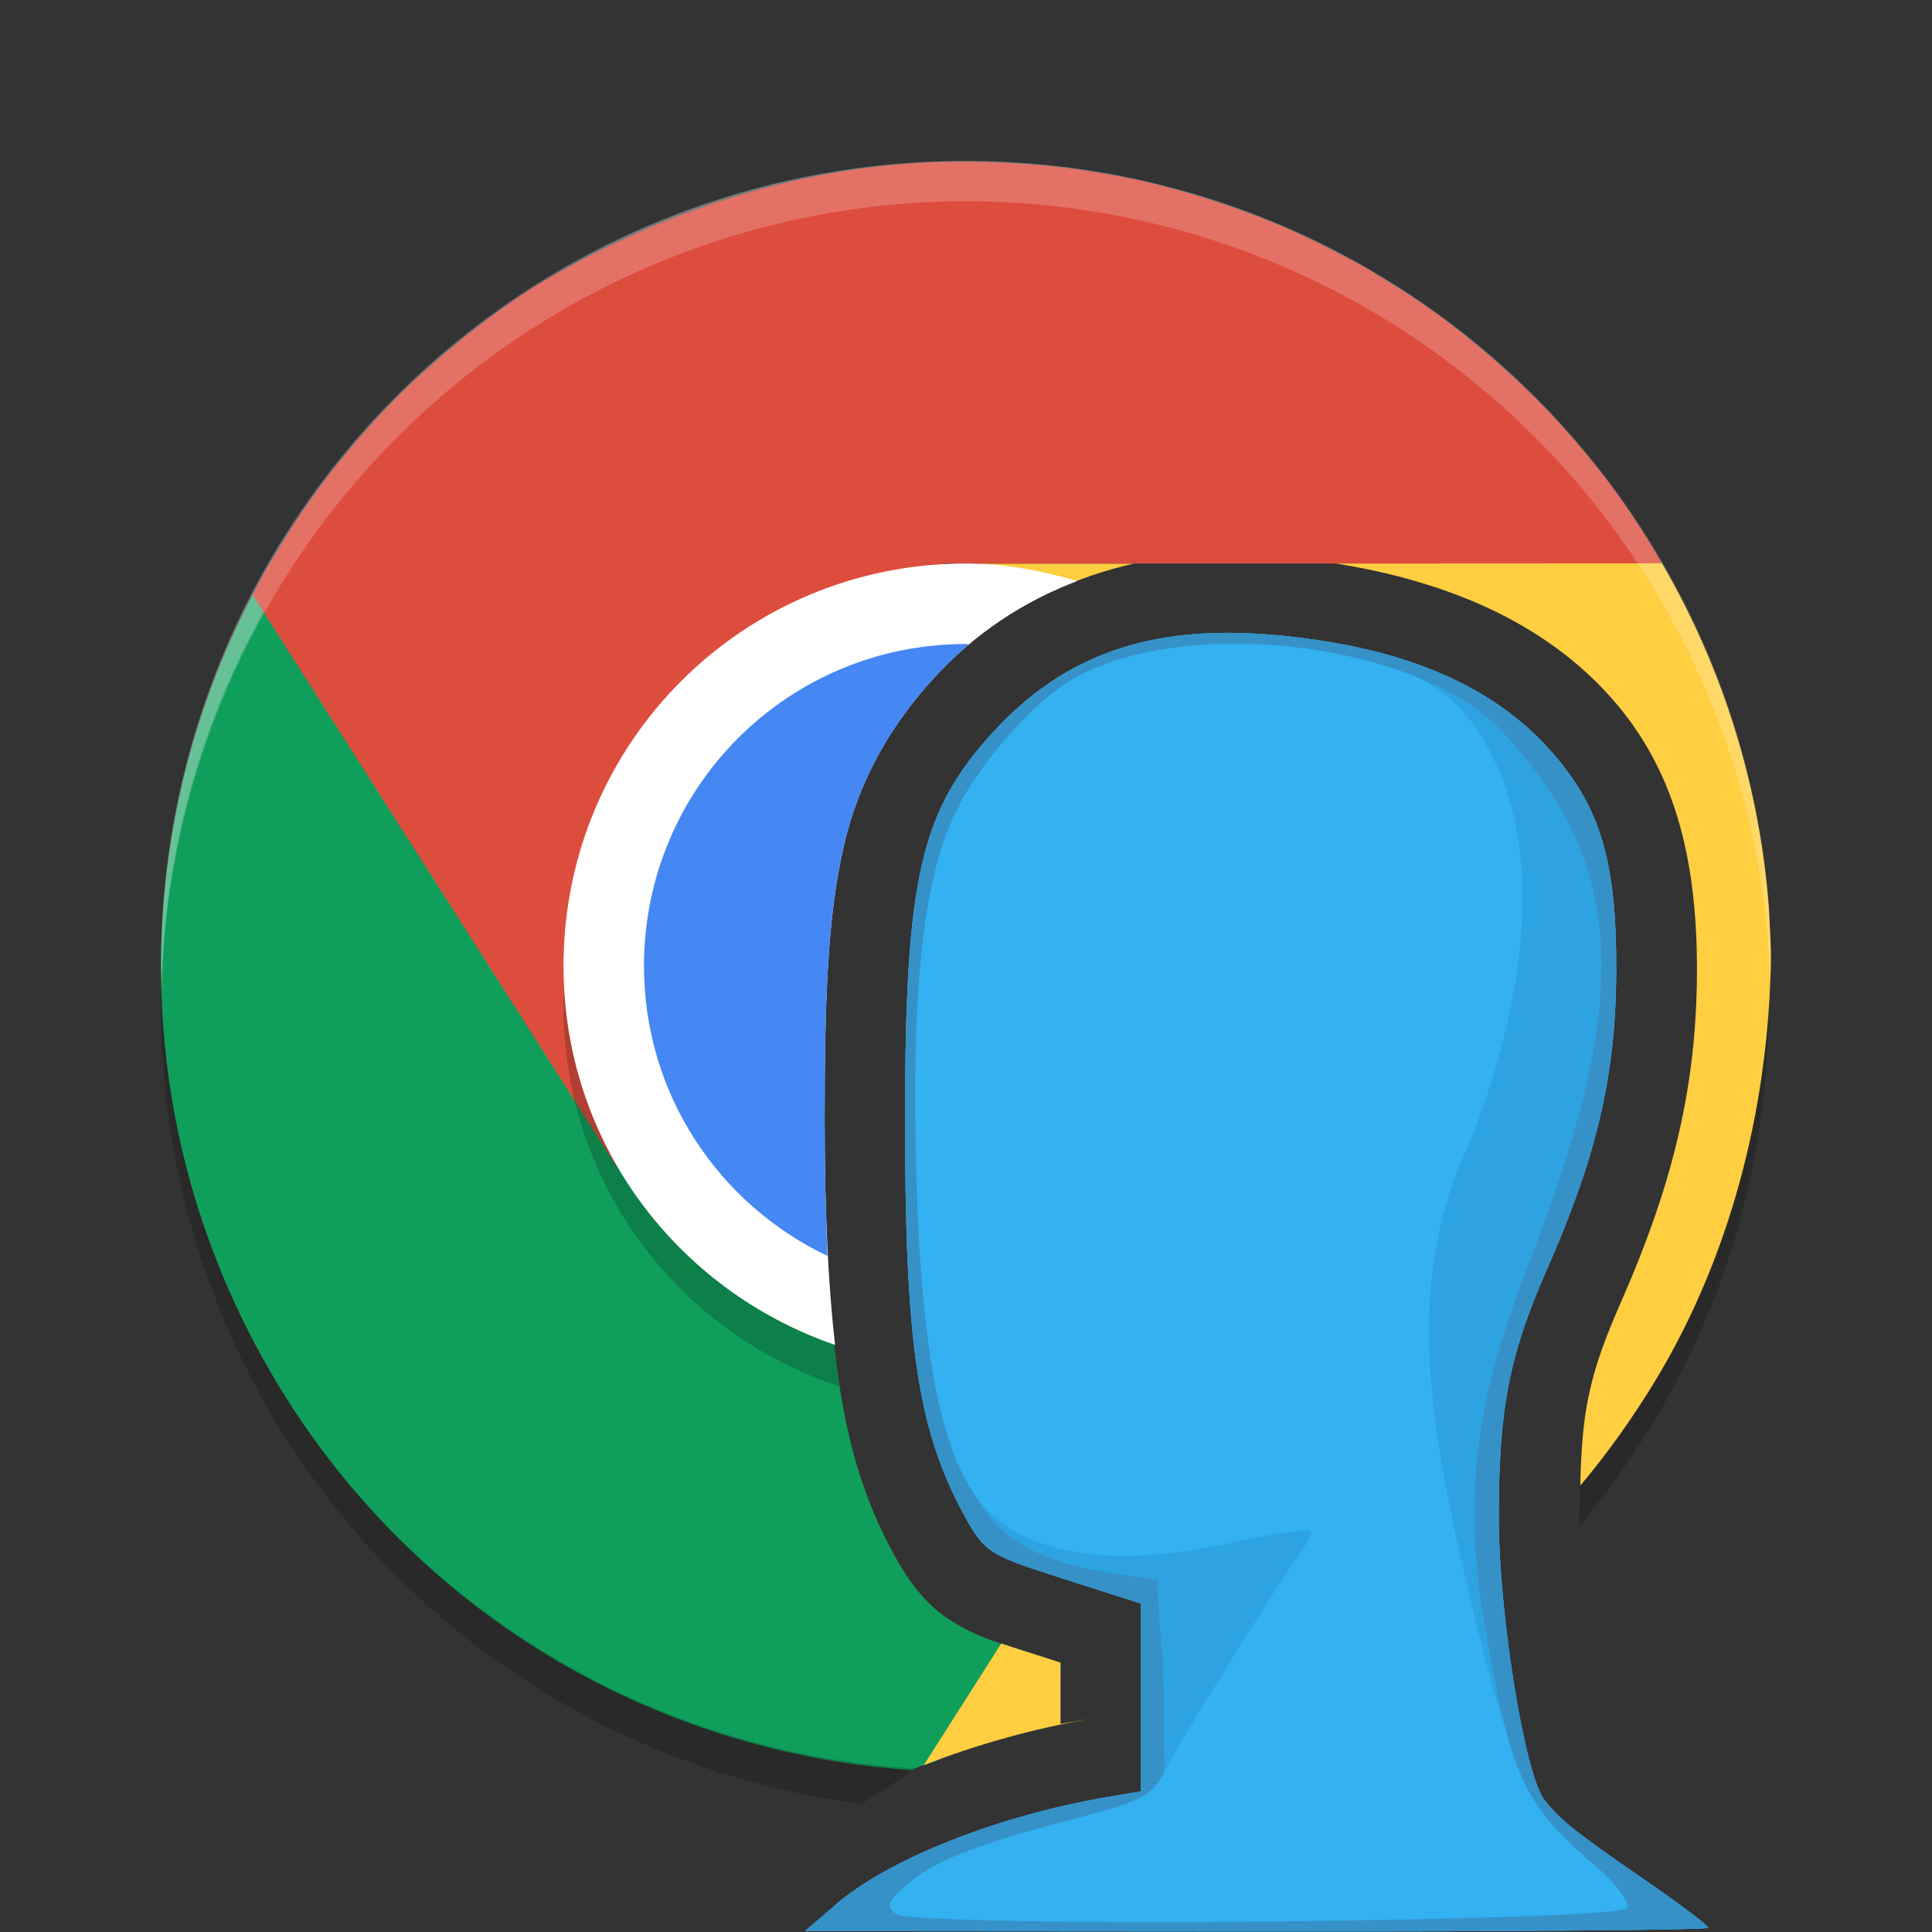 <?xml version="1.0" encoding="UTF-8" standalone="no"?>
<svg
   xmlns:dc="http://purl.org/dc/elements/1.1/"
   xmlns:cc="http://creativecommons.org/ns#"
   xmlns:rdf="http://www.w3.org/1999/02/22-rdf-syntax-ns#"
   xmlns:svg="http://www.w3.org/2000/svg"
   xmlns="http://www.w3.org/2000/svg"
   xmlns:sodipodi="http://sodipodi.sourceforge.net/DTD/sodipodi-0.dtd"
   xmlns:inkscape="http://www.inkscape.org/namespaces/inkscape"
   width="24"
   height="24"
   version="1"
   id="svg2"
   inkscape:version="0.91 r13725"
   sodipodi:docname="google-chrome-avatar-generic-blue.svg">
  <rect width="100%" height="100%" fill="#333333" stroke="none"/>
  <defs
     id="defs26" />
  <sodipodi:namedview
     pagecolor="#ffffff"
     bordercolor="#666666"
     borderopacity="1"
     objecttolerance="10"
     gridtolerance="10"
     guidetolerance="10"
     inkscape:pageopacity="0"
     inkscape:pageshadow="2"
     inkscape:window-width="1920"
     inkscape:window-height="1021"
     id="namedview24"
     showgrid="false"
     inkscape:zoom="31.971002"
     inkscape:cx="18.405551"
     inkscape:cy="8.9607951"
     inkscape:window-x="0"
     inkscape:window-y="0"
     inkscape:window-maximized="1"
     inkscape:current-layer="svg2" />
  <path
     style="opacity:0.2"
     d="m 11.986,7.994 c -2.489,0 -4.492,2.006 -4.492,4.498 0,1.918 1.192,3.537 2.875,4.186 -0.081,-0.75 -0.125,-1.616 -0.125,-2.777 2.53e-4,-1.519 0.04,-2.528 0.236,-3.383 C 10.676,9.662 11.086,8.982 11.613,8.41 11.749,8.263 11.892,8.126 12.041,8 12.022,8 12.005,7.994 11.986,7.994 Z m 2.689,0.91 c -0.653,0.087 -1.119,0.346 -1.594,0.861 -0.385,0.418 -0.525,0.644 -0.652,1.199 -0.127,0.555 -0.185,1.459 -0.186,2.936 -2.48e-4,1.483 0.044,2.383 0.152,3.049 2.292,-0.209 4.084,-2.106 4.084,-4.457 0,-1.476 -0.714,-2.769 -1.805,-3.588 z"
     id="rect4"
     inkscape:connector-curvature="0" />
  <path
     style="fill:#109f5b"
     d="M 3.641 6.537 C 1.632 9.592 1.39 13.627 3.348 17.021 C 5.083 20.03 8.128 21.778 11.336 21.99 C 11.348 21.981 11.367 21.97 11.379 21.961 C 11.459 21.928 11.549 21.906 11.631 21.875 C 12.196 21.553 12.706 21.214 13.174 20.861 L 13.174 20.654 L 12.902 20.566 C 12.431 20.416 12.139 20.345 11.789 20.117 C 11.439 19.889 11.227 19.537 11.09 19.283 C 10.561 18.304 10.344 17.235 10.275 15.43 C 9.412 15.268 8.582 15.102 8.104 14.271 L 3.641 6.537 z M 15.82 14.375 C 15.441 14.993 14.916 15.529 14.242 15.918 C 13.58 16.3 12.947 16.187 12.301 15.984 C 12.373 17.137 12.528 17.741 12.848 18.332 C 12.897 18.423 12.903 18.437 12.906 18.449 C 12.896 18.44 13.067 18.521 13.51 18.662 L 14.943 19.119 C 15.945 17.764 16.318 16.208 15.82 14.375 z "
     id="path6" />
  <path
     inkscape:connector-curvature="0"
     style="opacity:0.2;fill:#ffffff"
     d="M 11.985,2 C 6.453,2 2,6.458 2,11.995 c 0,0.084 0.004,0.166 0.006,0.25 0.132,-5.421 4.531,-9.745 9.979,-9.745 5.447,0 9.847,4.324 9.979,9.745 0.002,-0.083 0.006,-0.166 0.006,-0.25 0,-5.537 -4.453,-9.995 -9.985,-9.995 z"
     id="path8" />
  <path
     style="opacity:0.2"
     d="M 2.006 12.256 C 2.004 12.339 2 12.42 2 12.504 C 2 17.605 5.783 21.781 10.703 22.408 C 10.927 22.261 11.18 22.109 11.367 21.969 C 6.21 21.655 2.133 17.469 2.006 12.256 z M 21.963 12.256 C 21.906 14.615 21.039 16.764 19.631 18.441 C 19.628 18.578 19.621 18.693 19.621 18.855 C 19.621 18.881 19.627 18.919 19.627 18.945 C 21.088 17.208 21.969 14.963 21.969 12.504 C 21.969 12.42 21.965 12.339 21.963 12.256 z M 17.709 20.193 C 16.937 20.734 16.086 21.166 15.174 21.473 L 15.174 21.973 C 16.109 21.659 16.98 21.212 17.768 20.652 C 17.747 20.499 17.726 20.348 17.709 20.193 z "
     id="path10" />
  <path
     inkscape:connector-curvature="0"
     style="fill:#dd4d3e"
     d="m 12.127,2.01 c -0.207,-0.003 -0.412,-1.563e-4 -0.619,0.01 -1.731,0.086 -3.438,0.668 -4.92,1.574 -0.001,6.783e-4 -0.003,0.001 -0.004,0.002 l -0.002,0.002 C 6.364,3.74 6.152,3.892 5.945,4.051 5.712,4.23 5.486,4.419 5.27,4.617 5.227,4.655 5.185,4.692 5.143,4.73 4.333,5.498 3.654,6.395 3.139,7.391 l 4.57,7.178 C 7.337,13.947 7.529,12.963 7.496,12.186 7.44,10.856 8.609,10.241 9.486,9.381 10.251,8.631 12.05,7.603 11.726,7 l 8.919,0 C 20.434,6.631 20.199,6.276 19.943,5.938 19.91,5.896 19.876,5.853 19.842,5.812 19.646,5.563 19.439,5.325 19.221,5.096 19.123,4.995 19.023,4.896 18.922,4.799 l -0.016,-0.016 c -0.006,-0.006 -0.013,-0.012 -0.02,-0.018 C 18.706,4.593 18.517,4.43 18.324,4.271 18.266,4.222 18.206,4.175 18.146,4.127 18.058,4.057 17.968,3.989 17.877,3.922 17.655,3.76 17.424,3.61 17.189,3.467 17.113,3.418 17.036,3.371 16.959,3.324 16.848,3.264 16.736,3.204 16.623,3.148 16.404,3.034 16.183,2.924 15.955,2.826 15.834,2.774 15.713,2.725 15.59,2.678 15.535,2.657 15.479,2.637 15.424,2.617 15.155,2.52 14.882,2.432 14.604,2.357 l -0.012,-0.004 C 14.447,2.313 14.301,2.276 14.154,2.242 13.982,2.205 13.809,2.174 13.635,2.146 13.482,2.12 13.328,2.097 13.174,2.078 13.011,2.059 12.847,2.046 12.684,2.035 12.557,2.026 12.43,2.02 12.303,2.016 12.244,2.014 12.186,2.01 12.127,2.01 Z"
     id="path12" />
  <path
     style="fill:#ffce41"
     d="M 20.645 6.998 L 16.596 7 C 18.019 7.229 19.209 7.752 20.027 8.682 C 20.779 9.536 21.086 10.613 21.08 12.078 C 21.075 13.474 20.793 14.679 20.143 16.16 C 19.753 17.046 19.651 17.492 19.631 18.453 C 19.662 18.417 19.692 18.381 19.723 18.344 C 19.861 18.174 19.994 18 20.121 17.822 C 20.203 17.707 20.283 17.59 20.361 17.471 C 20.475 17.298 20.583 17.121 20.686 16.941 C 21.542 15.434 21.968 13.682 21.998 11.945 C 21.998 11.944 21.998 11.943 21.998 11.941 C 22.002 11.716 21.982 11.494 21.973 11.27 C 21.858 9.764 21.404 8.303 20.645 6.998 z M 12.135 7.002 C 12.451 7.011 12.769 7.158 13.082 7.342 C 13.399 7.195 13.733 7.08 14.084 7.002 L 12.135 7.002 z M 14.998 8.871 C 15.371 9.56 15.381 10.448 15.559 11.285 C 15.781 12.333 17.062 13.048 16.482 14.053 L 13.545 18.674 L 15.174 19.193 L 15.174 21.092 L 15.174 21.469 C 15.304 21.428 15.434 21.386 15.562 21.34 C 15.908 21.209 16.247 21.058 16.576 20.889 C 16.715 20.813 16.851 20.734 16.986 20.652 C 17.2 20.529 17.412 20.401 17.617 20.262 C 17.648 20.24 17.678 20.217 17.709 20.195 C 17.658 19.732 17.621 19.271 17.621 18.855 C 17.621 17.438 17.803 16.516 18.312 15.355 C 18.897 14.025 19.078 13.229 19.082 12.072 C 19.087 10.803 18.998 10.538 18.527 10.004 C 18.001 9.406 17.154 9.006 15.719 8.885 C 15.448 8.862 15.218 8.862 14.998 8.871 z M 12.438 20.416 L 11.475 21.928 C 12.134 21.67 12.85 21.469 13.602 21.342 L 13.174 21.414 L 13.174 21.092 L 13.174 20.654 L 12.902 20.566 C 12.72 20.508 12.58 20.464 12.438 20.416 z "
     id="path14" />
  <path
     style="opacity:0.2"
     d="m 12,7.5 c -2.77,0 -5,2.23 -5,5 0,2.216 1.437,4.063 3.426,4.723 -0.132,-0.843 -0.182,-1.887 -0.182,-3.322 2.53e-4,-1.519 0.04,-2.528 0.236,-3.383 C 10.676,9.662 11.086,8.982 11.613,8.41 11.933,8.063 12.296,7.782 12.688,7.553 12.462,7.522 12.234,7.5 12,7.5 Z m 2.855,1.369 c -0.761,0.056 -1.252,0.331 -1.773,0.896 -0.385,0.418 -0.525,0.644 -0.652,1.199 -0.127,0.555 -0.185,1.459 -0.186,2.936 -3.2e-4,1.918 0.072,2.868 0.27,3.574 C 15.04,17.219 17,15.096 17,12.5 17,11.068 16.397,9.789 15.439,8.879 c -0.203,-0.009 -0.412,-0.022 -0.584,-0.01 z"
     id="rect16"
     inkscape:connector-curvature="0" />
  <path
     style="fill:#ffffff"
     d="m 12,7 c -2.77,0 -5,2.23 -5,5 0,2.196 1.412,4.032 3.373,4.707 -0.084,-0.756 -0.129,-1.63 -0.129,-2.807 2.53e-4,-1.519 0.04,-2.528 0.236,-3.383 C 10.676,9.662 11.086,8.982 11.613,8.41 12.114,7.867 12.713,7.473 13.381,7.217 12.94,7.09 12.483,7 12,7 Z m 2.855,1.869 c -0.761,0.056 -1.252,0.331 -1.773,0.896 -0.385,0.418 -0.525,0.644 -0.652,1.199 -0.127,0.555 -0.185,1.459 -0.186,2.936 -2.52e-4,1.509 0.047,2.411 0.16,3.08 C 14.983,16.775 17,14.633 17,12 17,10.827 16.584,9.765 15.912,8.914 15.843,8.907 15.79,8.891 15.719,8.885 15.394,8.857 15.109,8.851 14.855,8.869 Z"
     id="rect18"
     inkscape:connector-curvature="0" />
  <path
     style="fill:#4587f3"
     d="m 12,8 c -2.216,0 -4,1.784 -4,4 0,1.597 0.932,2.959 2.279,3.602 -0.022,-0.506 -0.035,-1.054 -0.035,-1.701 2.53e-4,-1.519 0.04,-2.528 0.236,-3.383 0.196,-0.855 0.606,-1.536 1.133,-2.107 0.134,-0.146 0.276,-0.281 0.424,-0.406 C 12.024,8.004 12.013,8 12,8 Z m 2.541,0.93 c -0.58,0.106 -1.018,0.358 -1.459,0.836 -0.385,0.418 -0.525,0.644 -0.652,1.199 -0.127,0.555 -0.185,1.459 -0.186,2.936 -1.48e-4,0.885 0.023,1.522 0.057,2.07 C 14.373,15.815 16,14.113 16,12 16,10.756 15.426,9.662 14.541,8.93 Z"
     id="rect20"
     inkscape:connector-curvature="0" />
  <path
     inkscape:connector-curvature="0"
     style="opacity:0.2;fill:#ffffff"
     d="M 12,2 A 10,10 0 0 0 2,12 10,10 0 0 0 2.01,12.293 10,10 0 0 1 12,2.5 10,10 0 0 1 21.99,12.207 10,10 0 0 0 22,12 10,10 0 0 0 12,2 Z"
     id="path22" />
  <g
     id="g4360-9"
     transform="matrix(1.03,0,0,1.03,1.162,-0.722)"
     style="fill:#00ffff;stroke:#ffffff;stroke-opacity:1;stroke-width:1.941;stroke-miterlimit:4;stroke-dasharray:none" />
  <g
     id="g4360"
     transform="matrix(1.03,0,0,1.03,1.162,-0.722)">
    <path
       sodipodi:nodetypes="cscccsssssssssssssccc"
       inkscape:connector-curvature="0"
       id="path4256-6"
       d="m 8.947,23.674 c 0.645,-0.555 1.964,-1.077 3.289,-1.301 l 0.395,-0.067 0,-1.133 0,-1.133 -0.94,-0.3 c -0.905,-0.289 -0.95,-0.319 -1.201,-0.783 -0.552,-1.022 -0.704,-2.048 -0.703,-4.763 4.84e-4,-2.907 0.185,-3.711 1.07,-4.672 0.855,-0.928 1.895,-1.289 3.353,-1.165 1.546,0.131 2.656,0.595 3.374,1.411 0.593,0.674 0.785,1.326 0.78,2.653 -0.005,1.239 -0.23,2.211 -0.83,3.575 -0.463,1.053 -0.587,1.691 -0.587,3.005 0,1.164 0.313,3.102 0.549,3.405 0.193,0.247 0.357,0.378 1.214,0.969 0.42,0.289 0.763,0.548 0.763,0.576 0,0.027 -2.451,0.048 -5.447,0.045 l -5.447,-0.004 0.368,-0.317 z"
       style="fill:#33b1f1;fill-opacity:1" />
    <path
       sodipodi:nodetypes="cscccssssssssssssscccsssssssssccssssss"
       inkscape:connector-curvature="0"
       id="path4256-5"
       d="M 8.947,23.674 C 9.592,23.119 10.911,22.598 12.237,22.373 l 0.395,-0.067 0,-1.133 0,-1.133 -0.94,-0.3 c -0.905,-0.289 -0.95,-0.319 -1.201,-0.783 -0.552,-1.022 -0.704,-2.048 -0.703,-4.763 4.842e-4,-2.907 0.185,-3.711 1.07,-4.672 0.855,-0.928 1.895,-1.289 3.353,-1.165 1.546,0.131 2.656,0.595 3.374,1.411 0.593,0.674 0.785,1.326 0.78,2.653 -0.005,1.239 -0.23,2.211 -0.83,3.575 -0.463,1.053 -0.587,1.691 -0.587,3.005 0,1.164 0.313,3.102 0.549,3.405 0.193,0.247 0.357,0.378 1.214,0.969 0.42,0.289 0.763,0.548 0.763,0.576 0,0.027 -2.451,0.048 -5.447,0.045 l -5.447,-0.004 0.368,-0.317 z m 9.553,0.035 c 0.024,-0.073 -0.135,-0.286 -0.353,-0.474 -0.915,-0.786 -1.132,-1.556 -1.52,-3.16 -0.496,-2.048 -0.817,-3.809 -0.107,-5.417 0.27,-0.61 1.398,-3.467 0.107,-5.238 C 15.791,8.276 13.308,8.121 11.901,8.839 11.374,9.108 10.663,9.905 10.365,10.561 c -0.369,0.812 -0.505,2.148 -0.442,4.334 0.06,2.06 0.281,3.243 0.721,3.861 0.483,0.678 1.582,0.881 3.039,0.56 0.376,-0.083 0.769,-0.152 0.872,-0.154 0.176,-0.004 0.174,0.015 -0.016,0.286 -0.324,0.461 -1.44,2.258 -1.625,2.619 -0.15,0.291 -0.272,0.356 -1.042,0.557 -1.229,0.32 -1.74,0.52 -2.064,0.807 -0.239,0.212 -0.258,0.266 -0.124,0.356 0.25,0.168 8.759,0.094 8.816,-0.077 z"
       style="fill:#2ea3e1;fill-opacity:1" />
    <path
       sodipodi:nodetypes="cscccssssssssssssscccsssssssscccssss"
       inkscape:connector-curvature="0"
       id="path4256"
       d="M 8.947,23.674 C 9.592,23.119 10.911,22.598 12.237,22.373 l 0.395,-0.067 0,-1.133 0,-1.133 -0.94,-0.3 c -0.905,-0.289 -0.95,-0.319 -1.201,-0.783 -0.552,-1.022 -0.704,-2.048 -0.703,-4.763 4.842e-4,-2.907 0.185,-3.711 1.07,-4.672 0.855,-0.928 1.895,-1.289 3.353,-1.165 1.546,0.131 2.656,0.595 3.374,1.411 0.593,0.674 0.785,1.326 0.78,2.653 -0.005,1.239 -0.23,2.211 -0.83,3.575 -0.463,1.053 -0.587,1.691 -0.587,3.005 0,1.164 0.313,3.102 0.549,3.405 0.193,0.247 0.357,0.378 1.214,0.969 0.42,0.289 0.763,0.548 0.763,0.576 0,0.027 -2.451,0.048 -5.447,0.045 l -5.447,-0.004 0.368,-0.317 z m 9.553,0.035 c 0.024,-0.073 -0.135,-0.286 -0.353,-0.474 -0.915,-0.786 -1.052,-1.084 -1.378,-2.994 -0.251,-1.474 -0.106,-2.642 0.533,-4.279 1.265,-3.24 1.185,-4.841 -0.32,-6.446 C 16.012,8.482 13.308,8.121 11.901,8.839 11.374,9.108 10.663,9.905 10.365,10.561 c -0.369,0.812 -0.505,2.148 -0.442,4.334 0.06,2.06 0.281,3.243 0.721,3.861 0.443,0.802 1.354,0.879 2.184,1 0.078,1.514 0.071,0.206 0.086,2.311 -0.15,0.291 -0.272,0.356 -1.042,0.557 -1.229,0.32 -1.74,0.52 -2.064,0.807 -0.239,0.212 -0.258,0.266 -0.124,0.356 0.25,0.168 8.759,0.094 8.816,-0.077 z"
       style="fill:#3691c7;fill-opacity:1" />
  </g>
</svg>
